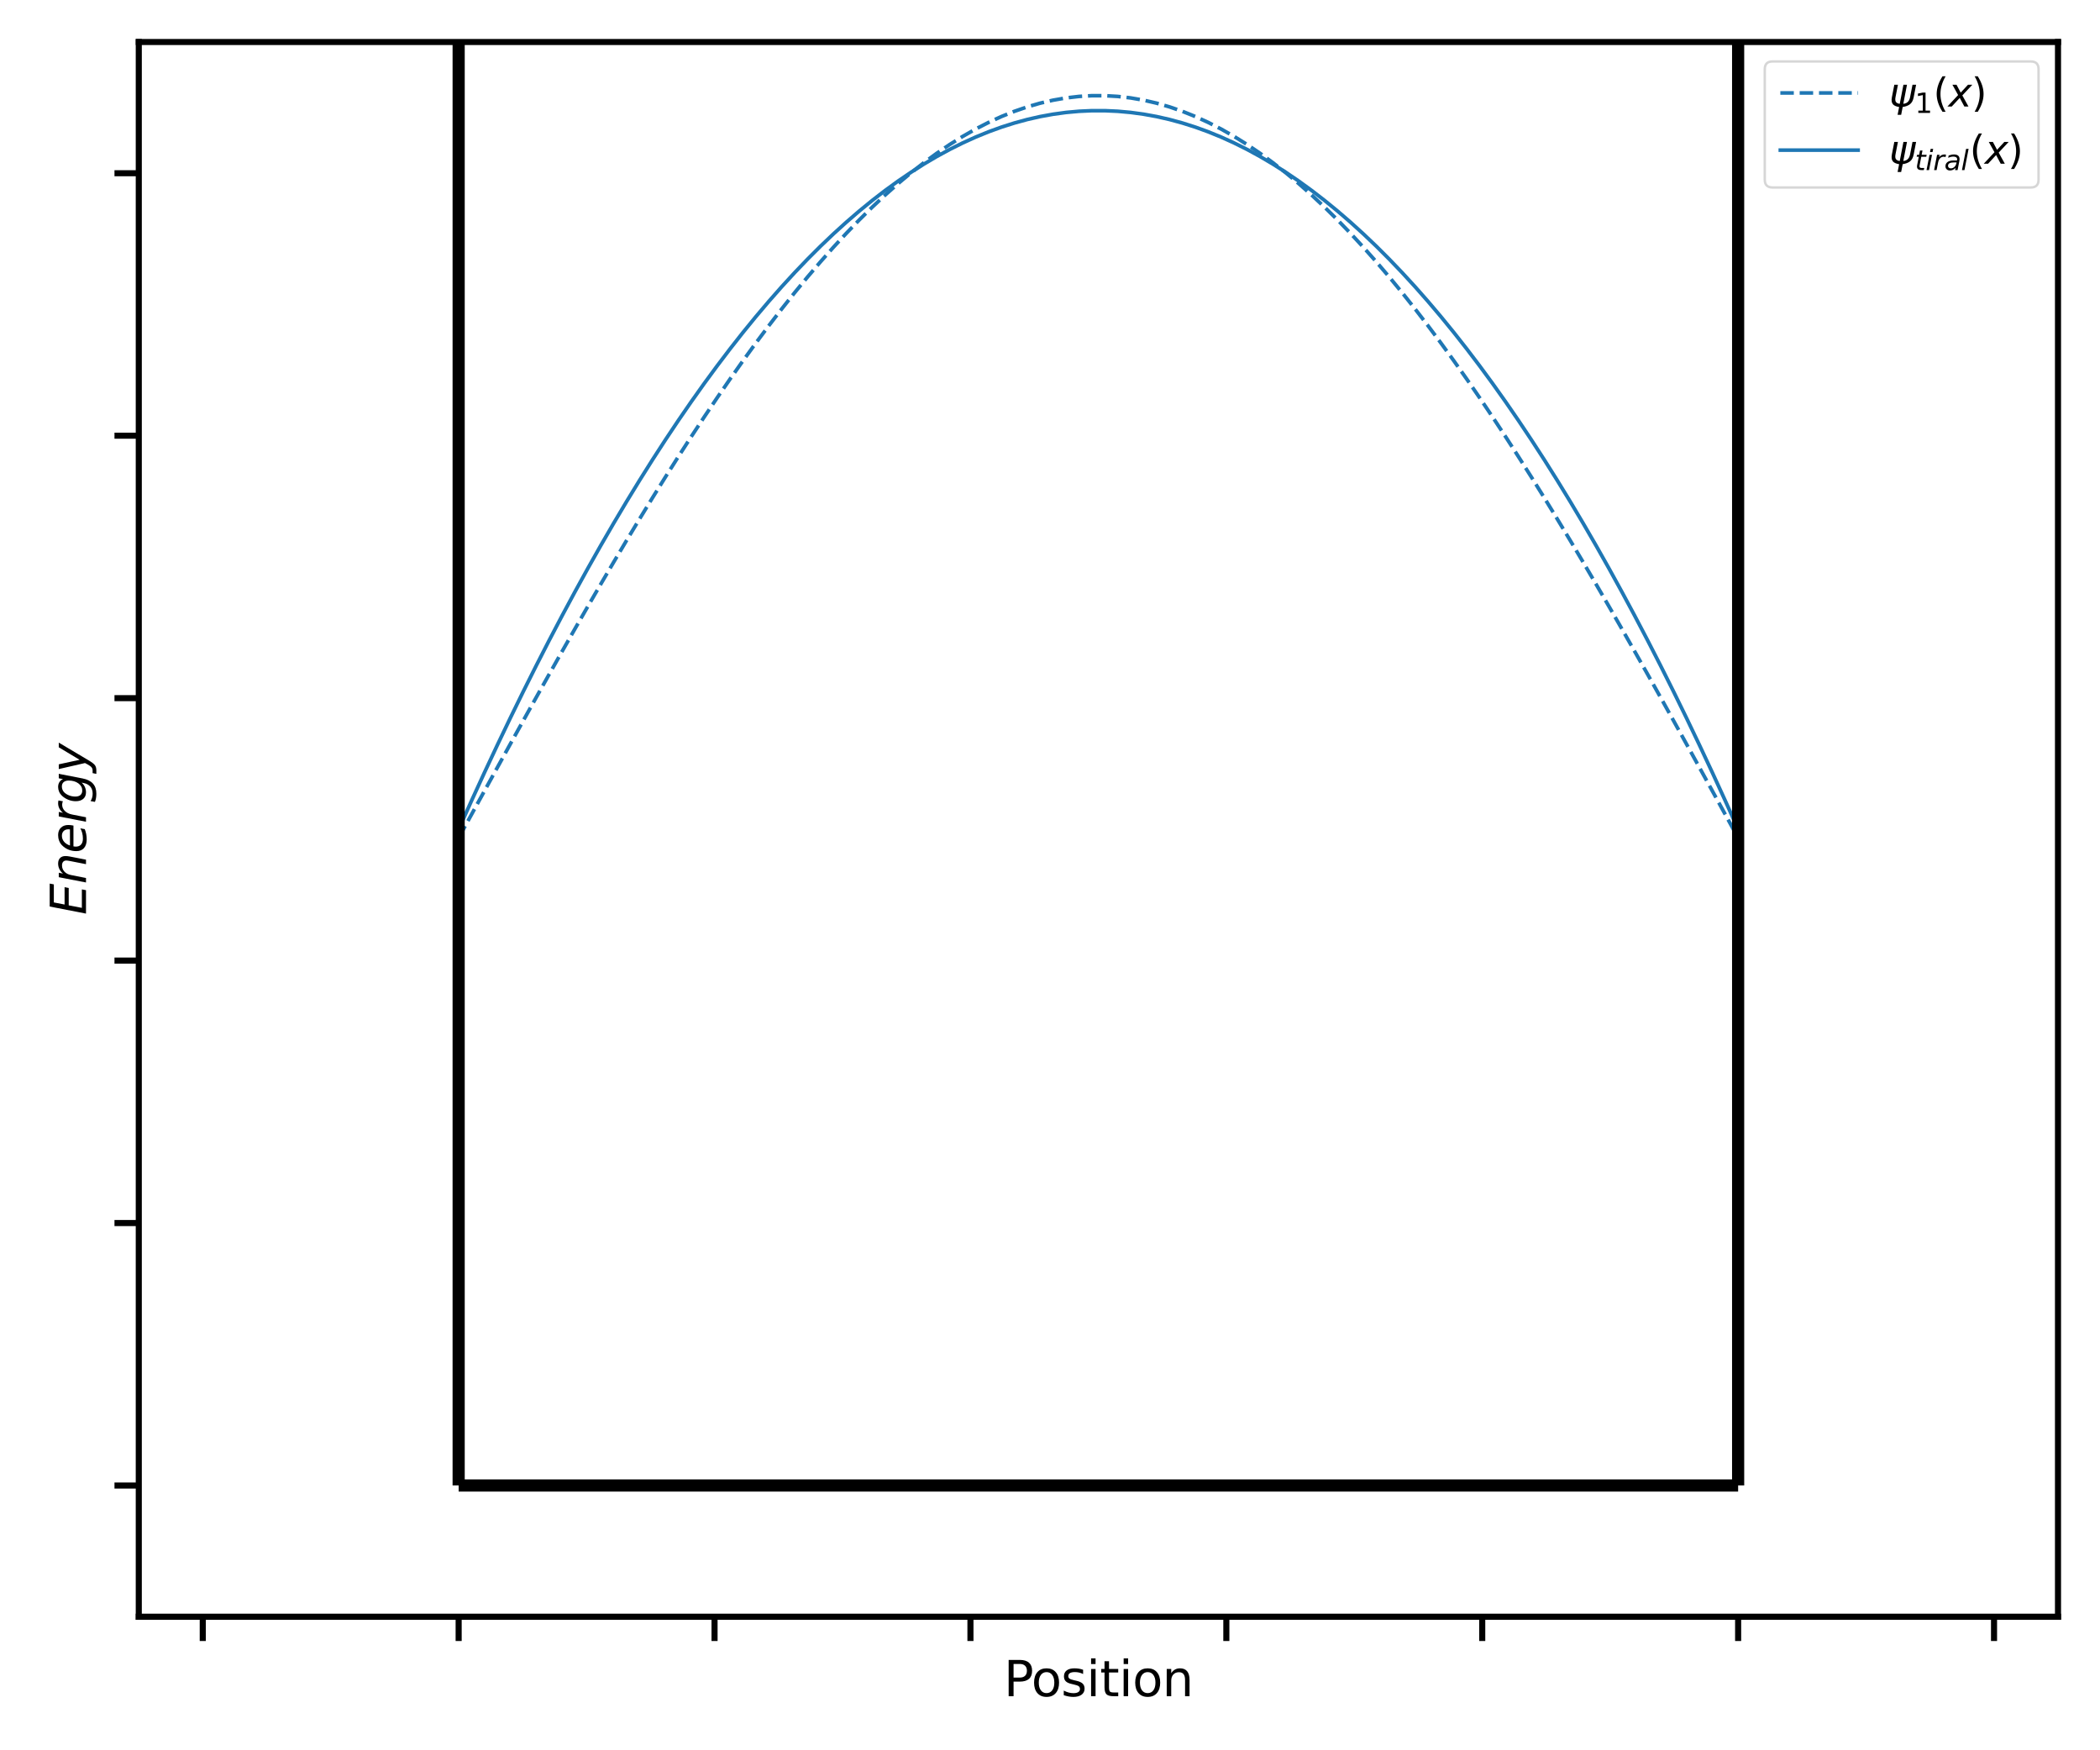 <?xml version="1.0" encoding="utf-8" standalone="no"?>
<!DOCTYPE svg PUBLIC "-//W3C//DTD SVG 1.1//EN"
  "http://www.w3.org/Graphics/SVG/1.1/DTD/svg11.dtd">
<svg xmlns:xlink="http://www.w3.org/1999/xlink" width="864pt" height="720pt" viewBox="0 0 864 720" xmlns="http://www.w3.org/2000/svg" version="1.1">
 <defs>
  <style type="text/css">*{stroke-linejoin: round; stroke-linecap: butt}</style>
 </defs>
 <g id="figure_1">
  <g id="patch_1">
   <path d="M 0 720 
L 864 720 
L 864 0 
L 0 0 
z
" style="fill: #ffffff"/>
  </g>
  <g id="axes_1">
   <g id="patch_2">
    <path d="M 57.1 665.06 
L 846.72 665.06 
L 846.72 17.28 
L 57.1 17.28 
z
" style="fill: #ffffff"/>
   </g>
   <g id="matplotlib.axis_1">
    <g id="xtick_1">
     <g id="line2d_1">
      <defs>
       <path id="m84a93358c6" d="M 0 0 
L 0 10 
" style="stroke: #000000; stroke-width: 2.5"/>
      </defs>
      <g>
       <use xlink:href="#m84a93358c6" x="83.421" y="665.06" style="stroke: #000000; stroke-width: 2.5"/>
      </g>
     </g>
    </g>
    <g id="xtick_2">
     <g id="line2d_2">
      <g>
       <use xlink:href="#m84a93358c6" x="188.703" y="665.06" style="stroke: #000000; stroke-width: 2.5"/>
      </g>
     </g>
    </g>
    <g id="xtick_3">
     <g id="line2d_3">
      <g>
       <use xlink:href="#m84a93358c6" x="293.986" y="665.06" style="stroke: #000000; stroke-width: 2.5"/>
      </g>
     </g>
    </g>
    <g id="xtick_4">
     <g id="line2d_4">
      <g>
       <use xlink:href="#m84a93358c6" x="399.269" y="665.06" style="stroke: #000000; stroke-width: 2.5"/>
      </g>
     </g>
    </g>
    <g id="xtick_5">
     <g id="line2d_5">
      <g>
       <use xlink:href="#m84a93358c6" x="504.551" y="665.06" style="stroke: #000000; stroke-width: 2.5"/>
      </g>
     </g>
    </g>
    <g id="xtick_6">
     <g id="line2d_6">
      <g>
       <use xlink:href="#m84a93358c6" x="609.834" y="665.06" style="stroke: #000000; stroke-width: 2.5"/>
      </g>
     </g>
    </g>
    <g id="xtick_7">
     <g id="line2d_7">
      <g>
       <use xlink:href="#m84a93358c6" x="715.117" y="665.06" style="stroke: #000000; stroke-width: 2.5"/>
      </g>
     </g>
    </g>
    <g id="xtick_8">
     <g id="line2d_8">
      <g>
       <use xlink:href="#m84a93358c6" x="820.399" y="665.06" style="stroke: #000000; stroke-width: 2.5"/>
      </g>
     </g>
    </g>
    <g id="text_1">
     <!-- Position -->
     <g transform="translate(412.982 697.757) scale(0.2 -0.2)">
      <defs>
       <path id="DejaVuSans-50" d="M 1259 4147 
L 1259 2394 
L 2053 2394 
Q 2494 2394 2734 2622 
Q 2975 2850 2975 3272 
Q 2975 3691 2734 3919 
Q 2494 4147 2053 4147 
L 1259 4147 
z
M 628 4666 
L 2053 4666 
Q 2838 4666 3239 4311 
Q 3641 3956 3641 3272 
Q 3641 2581 3239 2228 
Q 2838 1875 2053 1875 
L 1259 1875 
L 1259 0 
L 628 0 
L 628 4666 
z
" transform="scale(0.016)"/>
       <path id="DejaVuSans-6f" d="M 1959 3097 
Q 1497 3097 1228 2736 
Q 959 2375 959 1747 
Q 959 1119 1226 758 
Q 1494 397 1959 397 
Q 2419 397 2687 759 
Q 2956 1122 2956 1747 
Q 2956 2369 2687 2733 
Q 2419 3097 1959 3097 
z
M 1959 3584 
Q 2709 3584 3137 3096 
Q 3566 2609 3566 1747 
Q 3566 888 3137 398 
Q 2709 -91 1959 -91 
Q 1206 -91 779 398 
Q 353 888 353 1747 
Q 353 2609 779 3096 
Q 1206 3584 1959 3584 
z
" transform="scale(0.016)"/>
       <path id="DejaVuSans-73" d="M 2834 3397 
L 2834 2853 
Q 2591 2978 2328 3040 
Q 2066 3103 1784 3103 
Q 1356 3103 1142 2972 
Q 928 2841 928 2578 
Q 928 2378 1081 2264 
Q 1234 2150 1697 2047 
L 1894 2003 
Q 2506 1872 2764 1633 
Q 3022 1394 3022 966 
Q 3022 478 2636 193 
Q 2250 -91 1575 -91 
Q 1294 -91 989 -36 
Q 684 19 347 128 
L 347 722 
Q 666 556 975 473 
Q 1284 391 1588 391 
Q 1994 391 2212 530 
Q 2431 669 2431 922 
Q 2431 1156 2273 1281 
Q 2116 1406 1581 1522 
L 1381 1569 
Q 847 1681 609 1914 
Q 372 2147 372 2553 
Q 372 3047 722 3315 
Q 1072 3584 1716 3584 
Q 2034 3584 2315 3537 
Q 2597 3491 2834 3397 
z
" transform="scale(0.016)"/>
       <path id="DejaVuSans-69" d="M 603 3500 
L 1178 3500 
L 1178 0 
L 603 0 
L 603 3500 
z
M 603 4863 
L 1178 4863 
L 1178 4134 
L 603 4134 
L 603 4863 
z
" transform="scale(0.016)"/>
       <path id="DejaVuSans-74" d="M 1172 4494 
L 1172 3500 
L 2356 3500 
L 2356 3053 
L 1172 3053 
L 1172 1153 
Q 1172 725 1289 603 
Q 1406 481 1766 481 
L 2356 481 
L 2356 0 
L 1766 0 
Q 1100 0 847 248 
Q 594 497 594 1153 
L 594 3053 
L 172 3053 
L 172 3500 
L 594 3500 
L 594 4494 
L 1172 4494 
z
" transform="scale(0.016)"/>
       <path id="DejaVuSans-6e" d="M 3513 2113 
L 3513 0 
L 2938 0 
L 2938 2094 
Q 2938 2591 2744 2837 
Q 2550 3084 2163 3084 
Q 1697 3084 1428 2787 
Q 1159 2491 1159 1978 
L 1159 0 
L 581 0 
L 581 3500 
L 1159 3500 
L 1159 2956 
Q 1366 3272 1645 3428 
Q 1925 3584 2291 3584 
Q 2894 3584 3203 3211 
Q 3513 2838 3513 2113 
z
" transform="scale(0.016)"/>
      </defs>
      <use xlink:href="#DejaVuSans-50"/>
      <use xlink:href="#DejaVuSans-6f" x="56.678"/>
      <use xlink:href="#DejaVuSans-73" x="117.859"/>
      <use xlink:href="#DejaVuSans-69" x="169.959"/>
      <use xlink:href="#DejaVuSans-74" x="197.742"/>
      <use xlink:href="#DejaVuSans-69" x="236.951"/>
      <use xlink:href="#DejaVuSans-6f" x="264.734"/>
      <use xlink:href="#DejaVuSans-6e" x="325.916"/>
     </g>
    </g>
   </g>
   <g id="matplotlib.axis_2">
    <g id="ytick_1">
     <g id="line2d_9">
      <defs>
       <path id="mac560ac50b" d="M 0 0 
L -10 0 
" style="stroke: #000000; stroke-width: 2.5"/>
      </defs>
      <g>
       <use xlink:href="#mac560ac50b" x="57.1" y="611.078" style="stroke: #000000; stroke-width: 2.5"/>
      </g>
     </g>
    </g>
    <g id="ytick_2">
     <g id="line2d_10">
      <g>
       <use xlink:href="#mac560ac50b" x="57.1" y="503.115" style="stroke: #000000; stroke-width: 2.5"/>
      </g>
     </g>
    </g>
    <g id="ytick_3">
     <g id="line2d_11">
      <g>
       <use xlink:href="#mac560ac50b" x="57.1" y="395.152" style="stroke: #000000; stroke-width: 2.5"/>
      </g>
     </g>
    </g>
    <g id="ytick_4">
     <g id="line2d_12">
      <g>
       <use xlink:href="#mac560ac50b" x="57.1" y="287.188" style="stroke: #000000; stroke-width: 2.5"/>
      </g>
     </g>
    </g>
    <g id="ytick_5">
     <g id="line2d_13">
      <g>
       <use xlink:href="#mac560ac50b" x="57.1" y="179.225" style="stroke: #000000; stroke-width: 2.5"/>
      </g>
     </g>
    </g>
    <g id="ytick_6">
     <g id="line2d_14">
      <g>
       <use xlink:href="#mac560ac50b" x="57.1" y="71.262" style="stroke: #000000; stroke-width: 2.5"/>
      </g>
     </g>
    </g>
    <g id="text_2">
     <!-- $Energy$ -->
     <g transform="translate(35.4 376.37) rotate(-90) scale(0.2 -0.2)">
      <defs>
       <path id="DejaVuSans-Oblique-45" d="M 1081 4666 
L 4031 4666 
L 3928 4134 
L 1606 4134 
L 1338 2753 
L 3566 2753 
L 3463 2222 
L 1234 2222 
L 909 531 
L 3284 531 
L 3181 0 
L 172 0 
L 1081 4666 
z
" transform="scale(0.016)"/>
       <path id="DejaVuSans-Oblique-6e" d="M 3566 2113 
L 3156 0 
L 2578 0 
L 2988 2091 
Q 3016 2238 3031 2350 
Q 3047 2463 3047 2528 
Q 3047 2791 2881 2937 
Q 2716 3084 2419 3084 
Q 1956 3084 1622 2776 
Q 1288 2469 1184 1941 
L 800 0 
L 225 0 
L 903 3500 
L 1478 3500 
L 1363 2950 
Q 1603 3253 1940 3418 
Q 2278 3584 2650 3584 
Q 3113 3584 3367 3334 
Q 3622 3084 3622 2631 
Q 3622 2519 3608 2391 
Q 3594 2263 3566 2113 
z
" transform="scale(0.016)"/>
       <path id="DejaVuSans-Oblique-65" d="M 3078 2063 
Q 3088 2113 3092 2166 
Q 3097 2219 3097 2272 
Q 3097 2653 2873 2875 
Q 2650 3097 2266 3097 
Q 1838 3097 1509 2826 
Q 1181 2556 1013 2059 
L 3078 2063 
z
M 3578 1613 
L 903 1613 
Q 884 1494 878 1425 
Q 872 1356 872 1306 
Q 872 872 1139 634 
Q 1406 397 1894 397 
Q 2269 397 2603 481 
Q 2938 566 3225 728 
L 3116 159 
Q 2806 34 2476 -28 
Q 2147 -91 1806 -91 
Q 1078 -91 686 257 
Q 294 606 294 1247 
Q 294 1794 489 2264 
Q 684 2734 1063 3103 
Q 1306 3334 1642 3459 
Q 1978 3584 2356 3584 
Q 2950 3584 3301 3228 
Q 3653 2872 3653 2272 
Q 3653 2128 3634 1964 
Q 3616 1800 3578 1613 
z
" transform="scale(0.016)"/>
       <path id="DejaVuSans-Oblique-72" d="M 2853 2969 
Q 2766 3016 2653 3041 
Q 2541 3066 2413 3066 
Q 1953 3066 1609 2717 
Q 1266 2369 1153 1784 
L 800 0 
L 225 0 
L 909 3500 
L 1484 3500 
L 1375 2956 
Q 1603 3259 1920 3421 
Q 2238 3584 2597 3584 
Q 2691 3584 2781 3573 
Q 2872 3563 2963 3538 
L 2853 2969 
z
" transform="scale(0.016)"/>
       <path id="DejaVuSans-Oblique-67" d="M 3816 3500 
L 3219 434 
Q 3047 -456 2561 -893 
Q 2075 -1331 1253 -1331 
Q 950 -1331 690 -1286 
Q 431 -1241 206 -1147 
L 313 -588 
Q 525 -725 762 -790 
Q 1000 -856 1269 -856 
Q 1816 -856 2167 -557 
Q 2519 -259 2631 300 
L 2681 563 
Q 2441 288 2122 144 
Q 1803 0 1434 0 
Q 903 0 598 351 
Q 294 703 294 1319 
Q 294 1803 478 2267 
Q 663 2731 997 3091 
Q 1219 3328 1514 3456 
Q 1809 3584 2131 3584 
Q 2484 3584 2746 3420 
Q 3009 3256 3138 2956 
L 3238 3500 
L 3816 3500 
z
M 2950 2216 
Q 2950 2641 2750 2872 
Q 2550 3103 2181 3103 
Q 1953 3103 1747 3012 
Q 1541 2922 1394 2759 
Q 1156 2491 1023 2127 
Q 891 1763 891 1375 
Q 891 944 1092 712 
Q 1294 481 1672 481 
Q 2219 481 2584 976 
Q 2950 1472 2950 2216 
z
" transform="scale(0.016)"/>
       <path id="DejaVuSans-Oblique-79" d="M 1588 -325 
Q 1188 -997 936 -1164 
Q 684 -1331 294 -1331 
L -159 -1331 
L -63 -850 
L 269 -850 
Q 509 -850 678 -719 
Q 847 -588 1056 -206 
L 1234 128 
L 459 3500 
L 1069 3500 
L 1650 819 
L 3256 3500 
L 3859 3500 
L 1588 -325 
z
" transform="scale(0.016)"/>
      </defs>
      <use xlink:href="#DejaVuSans-Oblique-45" transform="translate(0 0.094)"/>
      <use xlink:href="#DejaVuSans-Oblique-6e" transform="translate(63.184 0.094)"/>
      <use xlink:href="#DejaVuSans-Oblique-65" transform="translate(126.562 0.094)"/>
      <use xlink:href="#DejaVuSans-Oblique-72" transform="translate(188.086 0.094)"/>
      <use xlink:href="#DejaVuSans-Oblique-67" transform="translate(229.199 0.094)"/>
      <use xlink:href="#DejaVuSans-Oblique-79" transform="translate(292.676 0.094)"/>
     </g>
    </g>
   </g>
   <g id="line2d_15">
    <path d="M 188.703 344.689 
L 194.021 335.001 
L 199.338 325.322 
L 204.655 315.663 
L 209.973 306.032 
L 215.29 296.441 
L 220.607 286.899 
L 225.924 277.414 
L 231.242 267.997 
L 236.559 258.658 
L 241.876 249.405 
L 247.194 240.248 
L 252.511 231.196 
L 257.828 222.259 
L 263.146 213.445 
L 268.463 204.762 
L 273.78 196.221 
L 279.098 187.83 
L 284.415 179.596 
L 289.732 171.528 
L 295.049 163.635 
L 300.367 155.924 
L 305.684 148.404 
L 311.001 141.081 
L 316.319 133.963 
L 321.636 127.057 
L 326.953 120.37 
L 332.271 113.909 
L 337.588 107.68 
L 342.905 101.691 
L 348.223 95.945 
L 353.54 90.451 
L 358.857 85.212 
L 364.174 80.234 
L 369.492 75.523 
L 374.809 71.083 
L 380.126 66.918 
L 385.444 63.033 
L 390.761 59.432 
L 396.078 56.118 
L 401.396 53.094 
L 406.713 50.364 
L 412.03 47.931 
L 417.348 45.796 
L 422.665 43.962 
L 427.982 42.431 
L 433.299 41.205 
L 438.617 40.284 
L 443.934 39.669 
L 449.251 39.362 
L 454.569 39.362 
L 459.886 39.669 
L 465.203 40.284 
L 470.521 41.205 
L 475.838 42.431 
L 481.155 43.962 
L 486.472 45.796 
L 491.79 47.931 
L 497.107 50.364 
L 502.424 53.094 
L 507.742 56.118 
L 513.059 59.432 
L 518.376 63.033 
L 523.694 66.918 
L 529.011 71.083 
L 534.328 75.523 
L 539.646 80.234 
L 544.963 85.212 
L 550.28 90.451 
L 555.597 95.945 
L 560.915 101.691 
L 566.232 107.68 
L 571.549 113.909 
L 576.867 120.37 
L 582.184 127.057 
L 587.501 133.963 
L 592.819 141.081 
L 598.136 148.404 
L 603.453 155.924 
L 608.771 163.635 
L 614.088 171.528 
L 619.405 179.596 
L 624.722 187.83 
L 630.04 196.221 
L 635.357 204.762 
L 640.674 213.445 
L 645.992 222.259 
L 651.309 231.196 
L 656.626 240.248 
L 661.944 249.405 
L 667.261 258.658 
L 672.578 267.997 
L 677.896 277.414 
L 683.213 286.899 
L 688.53 296.441 
L 693.847 306.032 
L 699.165 315.663 
L 704.482 325.322 
L 709.799 335.001 
L 715.117 344.689 
" clip-path="url(#paf37bec09b)" style="fill: none; stroke-dasharray: 5.55,2.4; stroke-dashoffset: 0; stroke: #1f77b4; stroke-width: 1.5"/>
   </g>
   <g id="line2d_16">
    <path d="M 188.703 341.17 
L 194.021 329.344 
L 199.338 317.76 
L 204.655 306.417 
L 209.973 295.316 
L 215.29 284.455 
L 220.607 273.837 
L 225.924 263.459 
L 231.242 253.323 
L 236.559 243.428 
L 241.876 233.774 
L 247.194 224.362 
L 252.511 215.191 
L 257.828 206.262 
L 263.146 197.574 
L 268.463 189.127 
L 273.78 180.921 
L 279.098 172.957 
L 284.415 165.234 
L 289.732 157.753 
L 295.049 150.513 
L 300.367 143.514 
L 305.684 136.756 
L 311.001 130.24 
L 316.319 123.965 
L 321.636 117.932 
L 326.953 112.14 
L 332.271 106.589 
L 337.588 101.28 
L 342.905 96.211 
L 348.223 91.385 
L 353.54 86.799 
L 358.857 82.455 
L 364.174 78.352 
L 369.492 74.491 
L 374.809 70.871 
L 380.126 67.492 
L 385.444 64.355 
L 390.761 61.459 
L 396.078 58.804 
L 401.396 56.391 
L 406.713 54.219 
L 412.03 52.288 
L 417.348 50.599 
L 422.665 49.15 
L 427.982 47.944 
L 433.299 46.978 
L 438.617 46.254 
L 443.934 45.772 
L 449.251 45.53 
L 454.569 45.53 
L 459.886 45.772 
L 465.203 46.254 
L 470.521 46.978 
L 475.838 47.944 
L 481.155 49.15 
L 486.472 50.599 
L 491.79 52.288 
L 497.107 54.219 
L 502.424 56.391 
L 507.742 58.804 
L 513.059 61.459 
L 518.376 64.355 
L 523.694 67.492 
L 529.011 70.871 
L 534.328 74.491 
L 539.646 78.352 
L 544.963 82.455 
L 550.28 86.799 
L 555.597 91.385 
L 560.915 96.211 
L 566.232 101.28 
L 571.549 106.589 
L 576.867 112.14 
L 582.184 117.932 
L 587.501 123.965 
L 592.819 130.24 
L 598.136 136.756 
L 603.453 143.514 
L 608.771 150.513 
L 614.088 157.753 
L 619.405 165.234 
L 624.722 172.957 
L 630.04 180.921 
L 635.357 189.127 
L 640.674 197.574 
L 645.992 206.262 
L 651.309 215.191 
L 656.626 224.362 
L 661.944 233.774 
L 667.261 243.428 
L 672.578 253.323 
L 677.896 263.459 
L 683.213 273.837 
L 688.53 284.455 
L 693.847 295.316 
L 699.165 306.417 
L 704.482 317.76 
L 709.799 329.344 
L 715.117 341.17 
" clip-path="url(#paf37bec09b)" style="fill: none; stroke: #1f77b4; stroke-width: 1.5; stroke-linecap: square"/>
   </g>
   <g id="LineCollection_1">
    <path d="M 188.703 611.078 
L 715.117 611.078 
" clip-path="url(#paf37bec09b)" style="fill: none; stroke: #000000; stroke-width: 5"/>
   </g>
   <g id="LineCollection_2">
    <path d="M 715.117 611.078 
L 715.117 -1 
" clip-path="url(#paf37bec09b)" style="fill: none; stroke: #000000; stroke-width: 5"/>
   </g>
   <g id="LineCollection_3">
    <path d="M 188.703 611.078 
L 188.703 -1 
" clip-path="url(#paf37bec09b)" style="fill: none; stroke: #000000; stroke-width: 5"/>
   </g>
   <g id="patch_3">
    <path d="M 57.1 665.06 
L 57.1 17.28 
" style="fill: none; stroke: #000000; stroke-width: 2.5; stroke-linejoin: miter; stroke-linecap: square"/>
   </g>
   <g id="patch_4">
    <path d="M 846.72 665.06 
L 846.72 17.28 
" style="fill: none; stroke: #000000; stroke-width: 2.5; stroke-linejoin: miter; stroke-linecap: square"/>
   </g>
   <g id="patch_5">
    <path d="M 57.1 665.06 
L 846.72 665.06 
" style="fill: none; stroke: #000000; stroke-width: 2.5; stroke-linejoin: miter; stroke-linecap: square"/>
   </g>
   <g id="patch_6">
    <path d="M 57.1 17.28 
L 846.72 17.28 
" style="fill: none; stroke: #000000; stroke-width: 2.5; stroke-linejoin: miter; stroke-linecap: square"/>
   </g>
   <g id="legend_1">
    <g id="patch_7">
     <path d="M 729.28 77.12 
L 835.52 77.12 
Q 838.72 77.12 838.72 73.92 
L 838.72 28.48 
Q 838.72 25.28 835.52 25.28 
L 729.28 25.28 
Q 726.08 25.28 726.08 28.48 
L 726.08 73.92 
Q 726.08 77.12 729.28 77.12 
z
" style="fill: #ffffff; opacity: 0.8; stroke: #cccccc; stroke-linejoin: miter"/>
    </g>
    <g id="line2d_17">
     <path d="M 732.48 38.24 
L 748.48 38.24 
L 764.48 38.24 
" style="fill: none; stroke-dasharray: 5.55,2.4; stroke-dashoffset: 0; stroke: #1f77b4; stroke-width: 1.5"/>
    </g>
    <g id="text_3">
     <!-- $\psi_{1} (x)$ -->
     <g transform="translate(777.28 43.84) scale(0.16 -0.16)">
      <defs>
       <path id="DejaVuSans-Oblique-3c8" d="M 1591 -78 
Q 891 38 616 341 
Q 278 713 425 1472 
L 819 3500 
L 1400 3500 
L 1009 1494 
Q 900 922 1119 684 
Q 1313 478 1691 434 
L 2284 3500 
L 2856 3500 
L 2263 438 
Q 2681 481 2928 688 
Q 3247 950 3353 1497 
L 3741 3500 
L 4322 3500 
L 3928 1475 
Q 3775 688 3300 344 
Q 2872 34 2163 -75 
L 1919 -1331 
L 1347 -1331 
L 1591 -78 
z
" transform="scale(0.016)"/>
       <path id="DejaVuSans-31" d="M 794 531 
L 1825 531 
L 1825 4091 
L 703 3866 
L 703 4441 
L 1819 4666 
L 2450 4666 
L 2450 531 
L 3481 531 
L 3481 0 
L 794 0 
L 794 531 
z
" transform="scale(0.016)"/>
       <path id="DejaVuSans-28" d="M 1984 4856 
Q 1566 4138 1362 3434 
Q 1159 2731 1159 2009 
Q 1159 1288 1364 580 
Q 1569 -128 1984 -844 
L 1484 -844 
Q 1016 -109 783 600 
Q 550 1309 550 2009 
Q 550 2706 781 3412 
Q 1013 4119 1484 4856 
L 1984 4856 
z
" transform="scale(0.016)"/>
       <path id="DejaVuSans-Oblique-78" d="M 3841 3500 
L 2234 1784 
L 3219 0 
L 2559 0 
L 1819 1388 
L 531 0 
L -166 0 
L 1556 1844 
L 641 3500 
L 1300 3500 
L 1972 2234 
L 3144 3500 
L 3841 3500 
z
" transform="scale(0.016)"/>
       <path id="DejaVuSans-29" d="M 513 4856 
L 1013 4856 
Q 1481 4119 1714 3412 
Q 1947 2706 1947 2009 
Q 1947 1309 1714 600 
Q 1481 -109 1013 -844 
L 513 -844 
Q 928 -128 1133 580 
Q 1338 1288 1338 2009 
Q 1338 2731 1133 3434 
Q 928 4138 513 4856 
z
" transform="scale(0.016)"/>
      </defs>
      <use xlink:href="#DejaVuSans-Oblique-3c8" transform="translate(0 0.125)"/>
      <use xlink:href="#DejaVuSans-31" transform="translate(65.967 -16.281) scale(0.7)"/>
      <use xlink:href="#DejaVuSans-28" transform="translate(113.237 0.125)"/>
      <use xlink:href="#DejaVuSans-Oblique-78" transform="translate(152.251 0.125)"/>
      <use xlink:href="#DejaVuSans-29" transform="translate(211.431 0.125)"/>
     </g>
    </g>
    <g id="line2d_18">
     <path d="M 732.48 61.76 
L 748.48 61.76 
L 764.48 61.76 
" style="fill: none; stroke: #1f77b4; stroke-width: 1.5; stroke-linecap: square"/>
    </g>
    <g id="text_4">
     <!-- $\psi_{tiral}(x)$ -->
     <g transform="translate(777.28 67.36) scale(0.16 -0.16)">
      <defs>
       <path id="DejaVuSans-Oblique-74" d="M 2706 3500 
L 2619 3053 
L 1472 3053 
L 1100 1153 
Q 1081 1047 1072 975 
Q 1063 903 1063 863 
Q 1063 663 1183 572 
Q 1303 481 1569 481 
L 2150 481 
L 2053 0 
L 1503 0 
Q 991 0 739 200 
Q 488 400 488 806 
Q 488 878 497 964 
Q 506 1050 525 1153 
L 897 3053 
L 409 3053 
L 500 3500 
L 978 3500 
L 1172 4494 
L 1747 4494 
L 1556 3500 
L 2706 3500 
z
" transform="scale(0.016)"/>
       <path id="DejaVuSans-Oblique-69" d="M 1172 4863 
L 1747 4863 
L 1606 4134 
L 1031 4134 
L 1172 4863 
z
M 909 3500 
L 1484 3500 
L 800 0 
L 225 0 
L 909 3500 
z
" transform="scale(0.016)"/>
       <path id="DejaVuSans-Oblique-61" d="M 3438 1997 
L 3047 0 
L 2472 0 
L 2578 531 
Q 2325 219 2001 64 
Q 1678 -91 1281 -91 
Q 834 -91 548 182 
Q 263 456 263 884 
Q 263 1497 752 1853 
Q 1241 2209 2100 2209 
L 2900 2209 
L 2931 2363 
Q 2938 2388 2941 2417 
Q 2944 2447 2944 2509 
Q 2944 2788 2717 2942 
Q 2491 3097 2081 3097 
Q 1800 3097 1504 3025 
Q 1209 2953 897 2809 
L 997 3341 
Q 1322 3463 1633 3523 
Q 1944 3584 2234 3584 
Q 2853 3584 3176 3315 
Q 3500 3047 3500 2534 
Q 3500 2431 3484 2292 
Q 3469 2153 3438 1997 
z
M 2816 1759 
L 2241 1759 
Q 1534 1759 1195 1570 
Q 856 1381 856 984 
Q 856 709 1029 553 
Q 1203 397 1509 397 
Q 1978 397 2328 733 
Q 2678 1069 2791 1631 
L 2816 1759 
z
" transform="scale(0.016)"/>
       <path id="DejaVuSans-Oblique-6c" d="M 1172 4863 
L 1747 4863 
L 800 0 
L 225 0 
L 1172 4863 
z
" transform="scale(0.016)"/>
      </defs>
      <use xlink:href="#DejaVuSans-Oblique-3c8" transform="translate(0 0.125)"/>
      <use xlink:href="#DejaVuSans-Oblique-74" transform="translate(65.967 -16.281) scale(0.7)"/>
      <use xlink:href="#DejaVuSans-Oblique-69" transform="translate(93.413 -16.281) scale(0.7)"/>
      <use xlink:href="#DejaVuSans-Oblique-72" transform="translate(112.861 -16.281) scale(0.7)"/>
      <use xlink:href="#DejaVuSans-Oblique-61" transform="translate(141.641 -16.281) scale(0.7)"/>
      <use xlink:href="#DejaVuSans-Oblique-6c" transform="translate(184.536 -16.281) scale(0.7)"/>
      <use xlink:href="#DejaVuSans-28" transform="translate(206.719 0.125)"/>
      <use xlink:href="#DejaVuSans-Oblique-78" transform="translate(245.732 0.125)"/>
      <use xlink:href="#DejaVuSans-29" transform="translate(304.912 0.125)"/>
     </g>
    </g>
   </g>
  </g>
 </g>
 <defs>
  <clipPath id="paf37bec09b">
   <rect x="57.1" y="17.28" width="789.62" height="647.78"/>
  </clipPath>
 </defs>
</svg>
